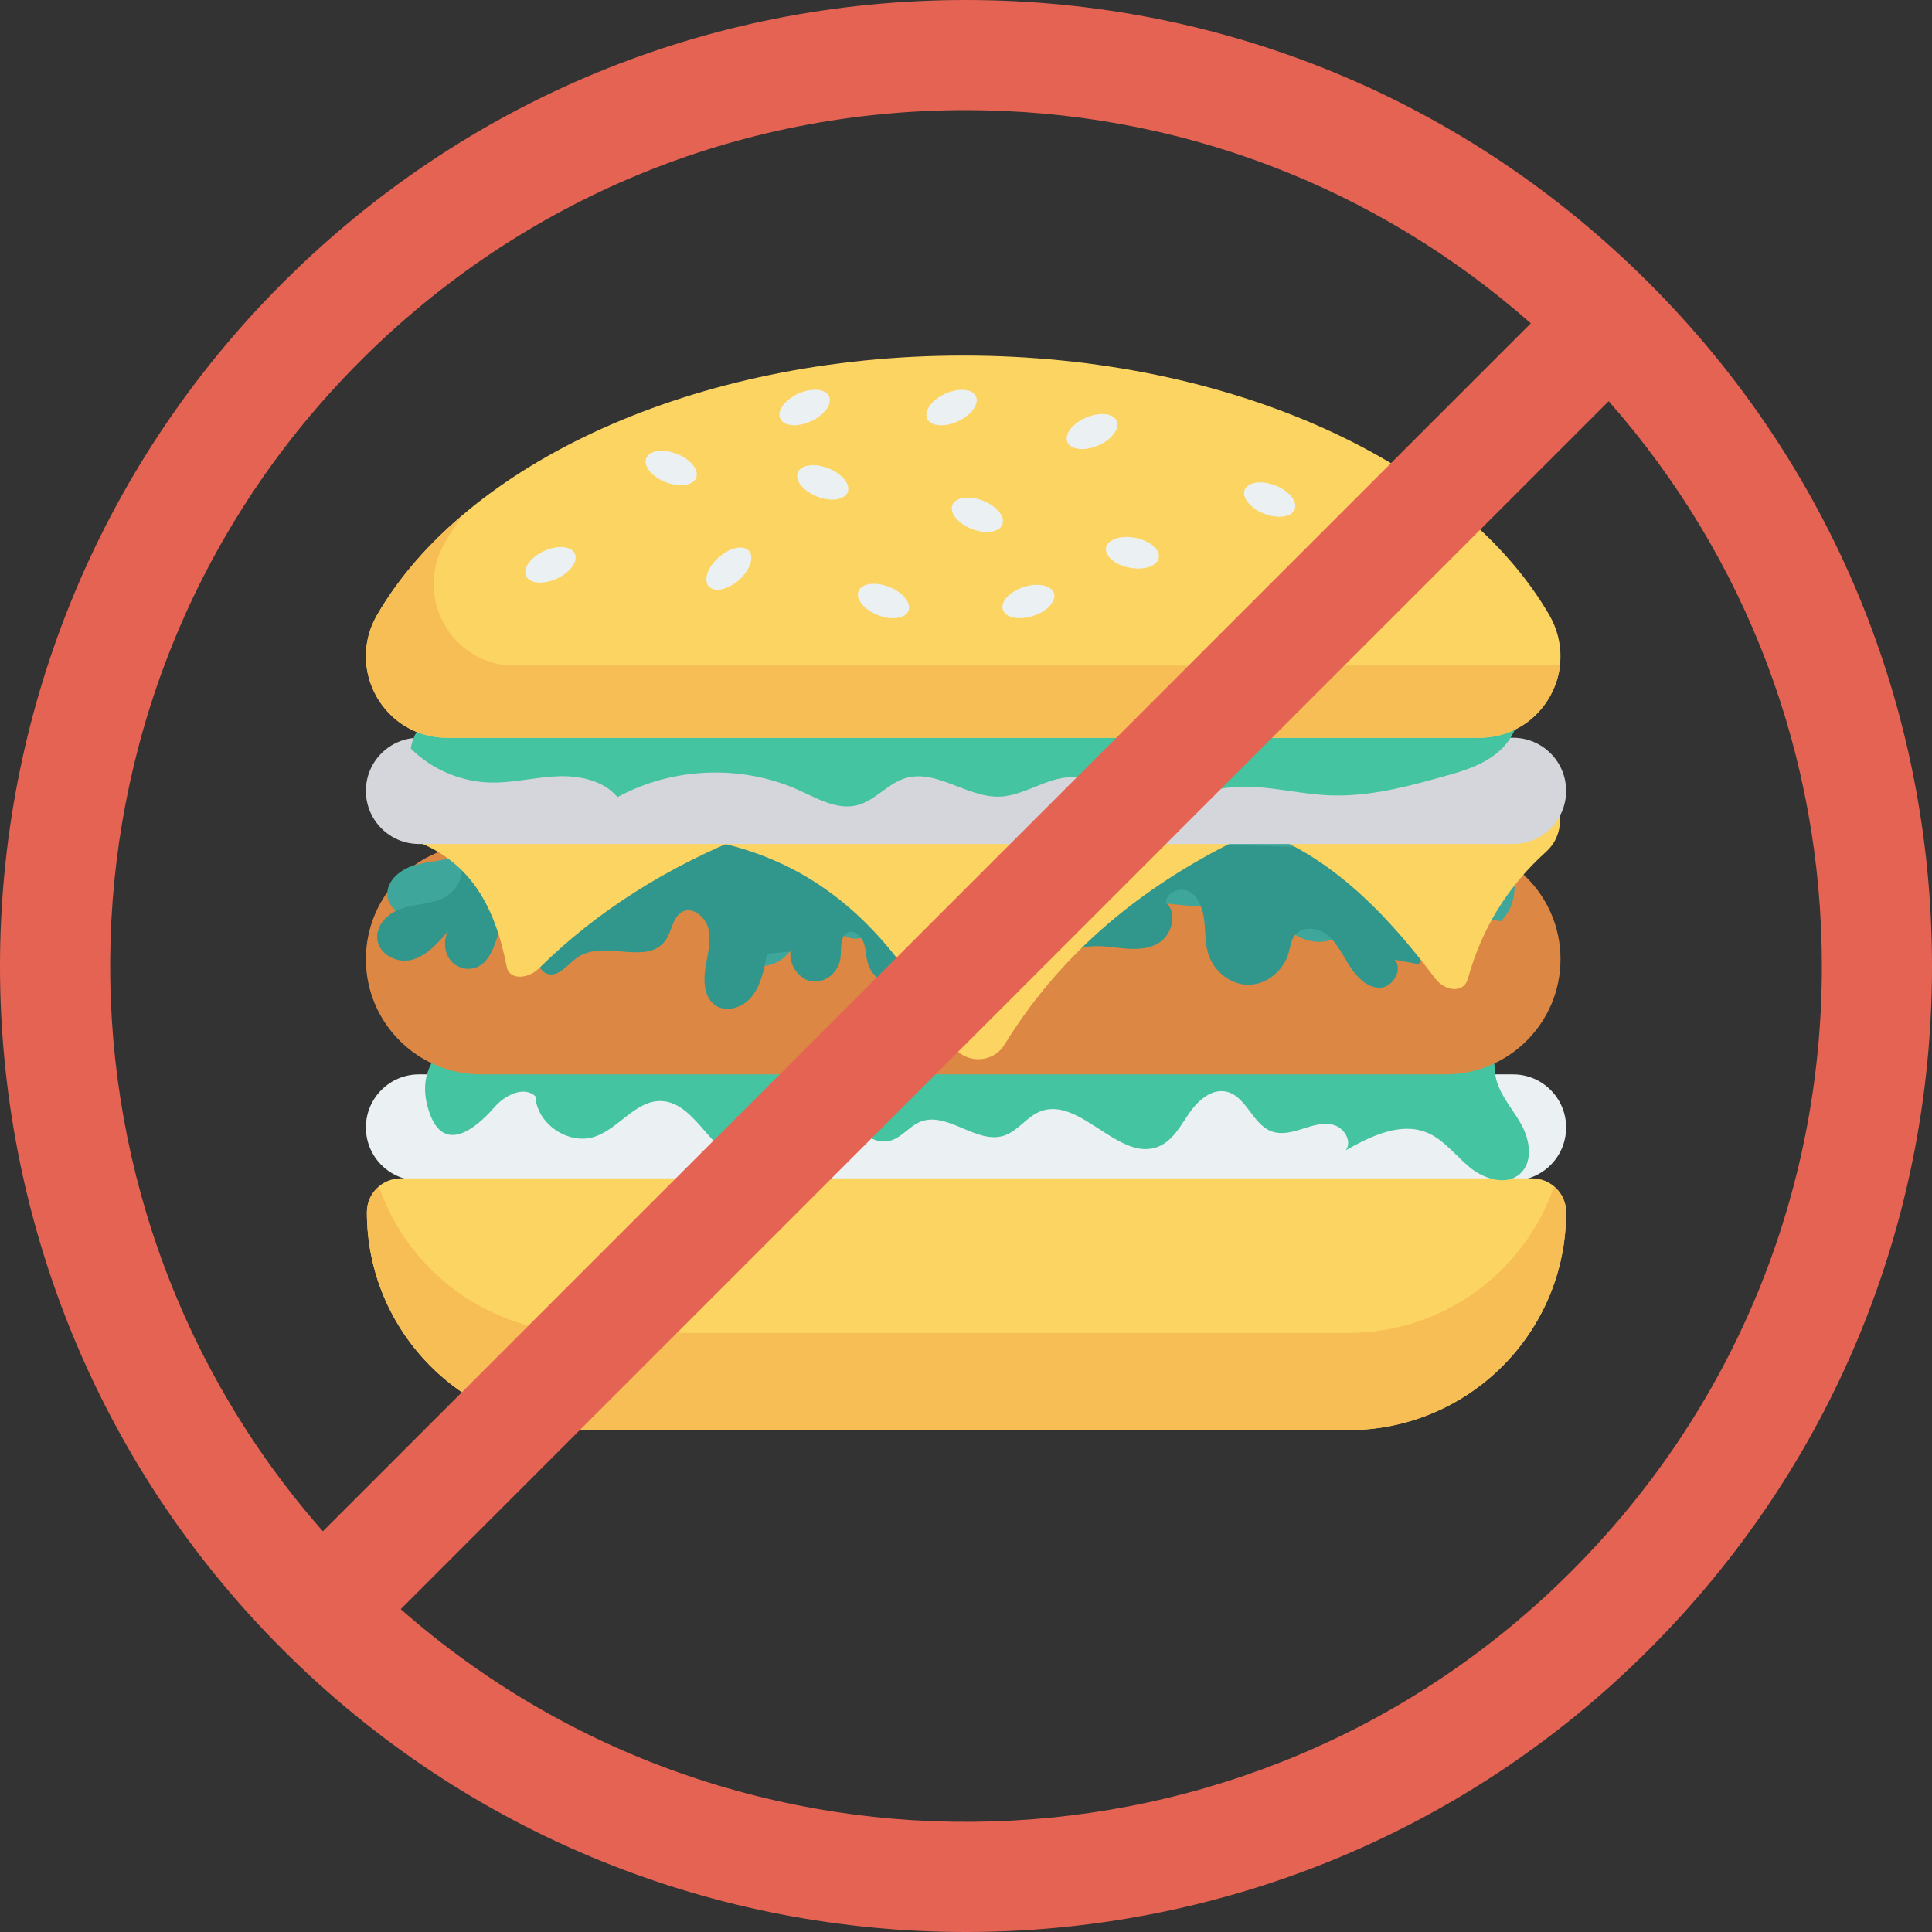 <svg id="Capa_1" enable-background="new 0 0 383.27 383.27" height="512" viewBox="0 0 383.27 383.27" width="512" xmlns="http://www.w3.org/2000/svg"><rect x="0" y="0" width="383.27" height="383.27" fill="#333333" stroke="none"/><g><path d="m300.153 213.133h-217.033c-5.819 0-10.536 4.717-10.536 10.536s4.717 10.536 10.536 10.536h217.033c5.819 0 10.536-4.717 10.536-10.536-.001-5.819-4.718-10.536-10.536-10.536z" fill="#ebf0f3"/><path d="m303.97 233.767h-224.469c-3.71 0-6.718 3.008-6.718 6.718 0 23.871 19.351 43.223 43.223 43.223h151.46c23.871 0 43.223-19.351 43.223-43.223-.001-3.71-3.009-6.718-6.719-6.718z" fill="#fcd462"/><path d="m310.68 240.475c0 23.883-19.335 43.218-43.218 43.218h-151.46c-23.883 0-43.218-19.335-43.218-43.218 0-2.041.931-3.903 2.399-5.084 5.836 16.9 21.913 29.039 40.819 29.039h151.46c18.906 0 34.983-12.138 40.819-29.039 1.468 1.181 2.399 3.043 2.399 5.084z" fill="#f7be56"/><path d="m98.108 219.621c2.051-2.362 5.81-4.271 8.103-2.143.286 5.5 6.606 9.778 11.818 7.999 4.804-1.639 8.126-7.257 13.198-7.049 7.335.302 10.384 12.449 17.684 11.671 5.907-.629 8.554-9.64 14.491-9.438 4.871.166 8.283 6.771 13.032 5.671 2.362-.547 3.897-2.885 6.144-3.796 5.353-2.169 11.166 4.566 16.645 2.738 2.688-.897 4.388-3.64 7.002-4.733 7.959-3.328 15.815 10.29 23.728 6.857 2.752-1.194 4.256-4.094 5.956-6.566 1.699-2.472 4.376-4.892 7.313-4.283 4.01.832 5.225 6.519 9.078 7.907 1.996.719 4.199.088 6.218-.561 2.02-.649 4.199-1.319 6.219-.671s3.505 3.26 2.239 4.962c4.957-2.792 10.815-5.66 16.083-3.509 3.383 1.381 5.646 4.538 8.462 6.866 2.816 2.327 7.208 3.753 9.971 1.362 2.728-2.362 2.011-6.834.231-9.973s-4.419-5.94-5.048-9.493c-.341-1.927-.07-4.006-.929-5.764-1.514-3.1-5.604-3.682-9.05-3.862-50.247-2.616-100.494-5.231-150.741-7.847-14.257-.742-26.556-.055-39.55 6.256-7.621 3.701-14.517 8.814-11.248 18.415 2.862 8.407 9.207 3.295 12.951-1.016z" fill="#44c4a1"/><path d="m286.718 213.133h-191.281c-12.621 0-22.852-10.231-22.852-22.853 0-12.621 10.231-22.852 22.852-22.852h191.282c12.621 0 22.853 10.231 22.853 22.852-.001 12.621-10.232 22.853-22.854 22.853z" fill="#dc8744"/><path d="m94.554 163.22c.912 2.705-1.443 5.528-4.092 6.592s-5.613 1.032-8.344 1.861c-2.731.83-5.46 3.066-5.277 5.914.209 3.249 4.244 5.095 7.399 4.289s5.527-3.338 7.711-5.753c-1.156 1.838-.905 4.444.58 6.028s4.069 2.002 5.978.967c2.826-1.532 3.455-5.2 4.734-8.148 1.279-2.949 5.06-5.665 7.442-3.507 1.791 1.623 1.08 4.513.459 6.849s-.57 5.546 1.714 6.337c2.431.841 4.413-1.942 6.592-3.31 5.586-3.507 14.928 1.917 18.69-3.5 1.223-1.761 1.426-4.348 3.292-5.404 2.228-1.261 5.093.893 5.7 3.38.608 2.487-.216 5.065-.649 7.589-.434 2.523-.324 5.482 1.611 7.159 2.323 2.014 6.176.98 8.188-1.345s2.662-5.497 3.241-8.517c1.663-.148 3.325-.296 4.988-.444-.321 2.764 1.884 5.575 4.646 5.921 2.761.346 5.592-1.833 5.964-4.591.251-1.861-.184-4.344 1.532-5.106 1.32-.586 2.825.588 3.361 1.929s.492 2.849.938 4.222c.788 2.428 3.224 4.221 5.776 4.252s5.031-1.702 5.878-4.11c-1.417-1.708-2.812-4.361-1.203-5.89 1.39-1.321 3.805-.291 4.874 1.301 1.069 1.591 1.399 3.585 2.436 5.197s3.382 2.736 4.848 1.5c2.699.175 5.301-2.173 5.403-4.876 1.184.108 2.368.216 3.551.324-1.254 1.554.08 4.107 2.004 4.642s3.96-.362 5.586-1.522c1.626-1.159 3.071-2.612 4.892-3.431 2.801-1.259 6.029-.832 9.083-.502 3.053.33 6.375.477 8.941-1.21s3.565-5.928 1.123-7.789c.179-2.199 3.245-3.178 5.149-2.063s2.729 3.445 3.004 5.635c.275 2.189.157 4.452.836 6.551 1.168 3.612 4.849 6.25 8.644 6.196 3.796-.054 7.4-2.795 8.466-6.438.296-1.01.423-2.096.985-2.987 1.427-2.26 4.973-2.083 7.117-.487s3.355 4.111 4.879 6.307 3.768 4.28 6.439 4.186c2.671-.095 4.903-3.68 3.009-5.566 1.688.298 3.376.597 5.064.895 5.153-5.015 2.429-14.438-3.466-18.556s-13.548-4.438-20.736-4.637c-46.046-1.273-92.065-3.543-138.013-6.808-12.878-.915-27.161-1.493-37.162 6.671" fill="#3ea69b"/><path d="m91.39 171.737c.853 2.705-1.35 5.528-3.827 6.592s-5.248 1.032-7.802 1.861c-2.554.83-5.106 3.066-4.935 5.914.195 3.249 3.969 5.095 6.919 4.289s5.168-3.338 7.21-5.753c-1.081 1.838-.846 4.444.543 6.028s3.805 2.002 5.59.967c2.642-1.532 3.231-5.2 4.427-8.148 1.196-2.949 4.731-5.665 6.959-3.507 1.675 1.623 1.01 4.513.429 6.849s-.533 5.546 1.603 6.336c2.273.841 4.126-1.942 6.164-3.31 5.223-3.507 13.959 1.917 17.477-3.5 1.144-1.761 1.333-4.348 3.078-5.404 2.084-1.261 4.762.893 5.33 3.38s-.202 5.065-.607 7.589c-.405 2.523-.303 5.482 1.506 7.159 2.173 2.014 5.776.98 7.657-1.345s2.489-5.497 3.03-8.517c1.555-.148 3.109-.296 4.664-.444-.3 2.764 1.762 5.575 4.344 5.921s5.229-1.833 5.577-4.591c.235-1.861-.172-4.344 1.433-5.106 1.235-.586 2.642.588 3.143 1.929s.46 2.849.877 4.222c.737 2.428 3.015 4.221 5.401 4.252 2.387.031 4.705-1.702 5.497-4.11-1.325-1.707-2.629-4.361-1.125-5.89 1.3-1.321 3.558-.291 4.558 1.301 1 1.591 1.308 3.585 2.278 5.197s3.162 2.736 4.533 1.5c2.524.175 4.957-2.173 5.052-4.876l3.321.324c-1.172 1.554.075 4.107 1.874 4.642s3.703-.362 5.223-1.522c1.52-1.159 2.872-2.612 4.575-3.431 2.619-1.259 5.638-.832 8.493-.502s5.961.477 8.361-1.21c2.399-1.687 3.334-5.928 1.05-7.789.167-2.199 3.034-3.178 4.815-2.063s2.552 3.446 2.809 5.635c.258 2.189.147 4.452.782 6.551 1.092 3.612 4.534 6.25 8.083 6.196s6.919-2.795 7.916-6.438c.276-1.01.395-2.096.921-2.987 1.334-2.26 4.65-2.083 6.655-.487s3.137 4.111 4.563 6.307 3.523 4.28 6.021 4.186c2.498-.095 4.585-3.68 2.814-5.566 1.578.298 3.157.597 4.735.895 4.819-5.015 2.271-14.438-3.241-18.556s-12.669-4.438-19.39-4.637c-43.057-1.273-86.088-3.543-129.054-6.808-12.042-.915-25.397-1.493-34.75 6.671" fill="#31978c"/><g fill="#fcd462"><path d="m188.581 206.815c-9.838-18.509-22.555-33.97-44.753-39.387l49.987-49.987 49.987 49.987c-19.218 9.753-34.168 22.92-44.504 39.777-2.498 4.071-8.476 3.827-10.717-.39z"/><path d="m78.426 165.613c14.594 3.581 19.713 13.964 22.122 26.295.469 2.398 4.055 2.479 6.408.155 11.393-11.255 25.256-20.007 41.401-26.45l-23.083-32.237z"/><path d="m306.602 156.681-37.541-31.377-24.636 37.857c17.06 4.205 29.335 16.398 40.239 30.879 2.121 2.817 5.763 2.912 6.514.182 2.777-10.085 7.995-18.46 15.514-25.224 3.707-3.336 3.736-9.119-.09-12.317z"/></g><path d="m300.153 146.357h-217.033c-5.819 0-10.536 4.717-10.536 10.536s4.717 10.536 10.536 10.536h217.033c5.819 0 10.536-4.717 10.536-10.536-.001-5.819-4.718-10.536-10.536-10.536z" fill="#d5d6db"/><path d="m263.496 157.769c-7.362-.346-14.779-2.78-21.97-1.164-5.474 1.23-10.833 4.772-16.252 3.32-4.109-1.102-7.177-4.914-11.374-5.608-5.315-.88-10.17 3.512-15.554 3.721-6.483.251-12.613-5.573-18.806-3.641-3.496 1.09-5.97 4.462-9.523 5.351-3.926.982-7.818-1.308-11.505-2.978-11.343-5.137-25.088-4.615-36.008 1.368-2.843-3.385-7.692-4.335-12.107-4.126s-8.774 1.349-13.193 1.227c-5.835-.161-11.577-2.623-15.715-6.741.518-3.546 3.191-6.486 6.329-8.216 3.138-1.731 6.722-2.439 10.248-3.079 46.724-8.468 94.494-8.75 141.979-9.007 13.897-.075 27.793-.15 41.69-.225 6.084-.033 12.069.343 16.29 5.273 3.239 3.783 4.428 8.655 1.673 13.061-3.325 5.318-9.786 6.752-15.401 8.305-6.77 1.875-13.727 3.492-20.801 3.159z" fill="#44c4a1"/><path d="m307.322 121.953c-17.455-30.014-62.903-51.414-116.245-51.414s-98.789 21.4-116.245 51.414c-6.295 10.824 1.359 24.403 13.88 24.403h204.73c12.522.001 20.175-13.579 13.88-24.403z" fill="#fcd462"/><path d="m309.507 131.826c-.823 7.77-7.233 14.537-16.077 14.537h-204.704c-12.532 0-20.195-13.571-13.893-24.42 4.154-7.161 9.918-13.857 17.044-19.837-1.325 1.79-2.542 3.652-3.616 5.514-6.266 10.849 1.361 24.42 13.893 24.42h204.74c.895.001 1.79-.07 2.613-.214z" fill="#f7be56"/><g fill="#ebf0f3"><ellipse cx="251.789" cy="99.092" rx="3.015" ry="5.322" transform="matrix(.363 -.932 .932 .363 68.129 297.803)"/><ellipse cx="163.148" cy="95.683" rx="3.015" ry="5.322" transform="matrix(.363 -.932 .932 .363 14.812 213.024)"/><ellipse cx="193.814" cy="102.107" rx="3.015" ry="5.322" transform="matrix(.363 -.932 .932 .363 28.37 245.696)"/><ellipse cx="203.974" cy="119.197" rx="5.322" ry="3.015" transform="matrix(.952 -.307 .307 .952 -26.763 68.466)"/><ellipse cx="133.101" cy="92.821" rx="3.015" ry="5.322" transform="matrix(.363 -.932 .932 .363 -1.671 183.198)"/><ellipse cx="175.196" cy="119.197" rx="3.015" ry="5.322" transform="matrix(.363 -.932 .932 .363 .576 239.238)"/><ellipse cx="216.546" cy="85.61" rx="5.322" ry="3.015" transform="matrix(.92 -.393 .393 .92 -16.222 91.958)"/><ellipse cx="224.588" cy="109.736" rx="3.015" ry="5.322" transform="matrix(.191 -.982 .982 .191 73.994 309.244)"/><ellipse cx="144.649" cy="112.866" rx="5.322" ry="3.015" transform="matrix(.75 -.661 .661 .75 -38.499 123.771)"/><ellipse cx="262.125" cy="119.197" rx="3.015" ry="5.322" transform="matrix(.191 -.982 .982 .191 95.078 353.745)"/><ellipse cx="188.734" cy="80.749" rx="5.322" ry="3.015" transform="matrix(.91 -.415 .415 .91 -16.489 85.69)"/><ellipse cx="159.592" cy="80.749" rx="5.322" ry="3.015" transform="matrix(.91 -.415 .415 .91 -19.122 73.585)"/><ellipse cx="109.2" cy="111.971" rx="5.322" ry="3.015" transform="matrix(.91 -.415 .415 .91 -36.643 55.475)"/></g><path d="m327.126 56.144c-36.202-36.205-84.337-56.144-135.535-56.144-51.201 0-99.336 19.939-135.538 56.144-74.737 74.735-74.737 196.339 0 271.074 37.367 37.369 86.452 56.052 135.536 56.052 49.086 0 98.171-18.683 135.538-56.052 36.205-36.203 56.144-84.337 56.144-135.538-.001-51.199-19.94-99.333-56.145-135.536zm-255.627 15.446c32.079-32.076 74.726-49.743 120.092-49.743 41.701 0 81.083 14.965 112.094 42.293l-239.634 239.634c-58.631-66.628-56.173-168.563 7.448-232.184zm240.181 240.182c-63.619 63.621-165.553 66.079-232.183 7.448l239.633-239.634c27.328 31.01 42.293 70.393 42.293 112.094.001 45.366-17.666 88.013-49.743 120.092z" fill="#e56353"/></g></svg>